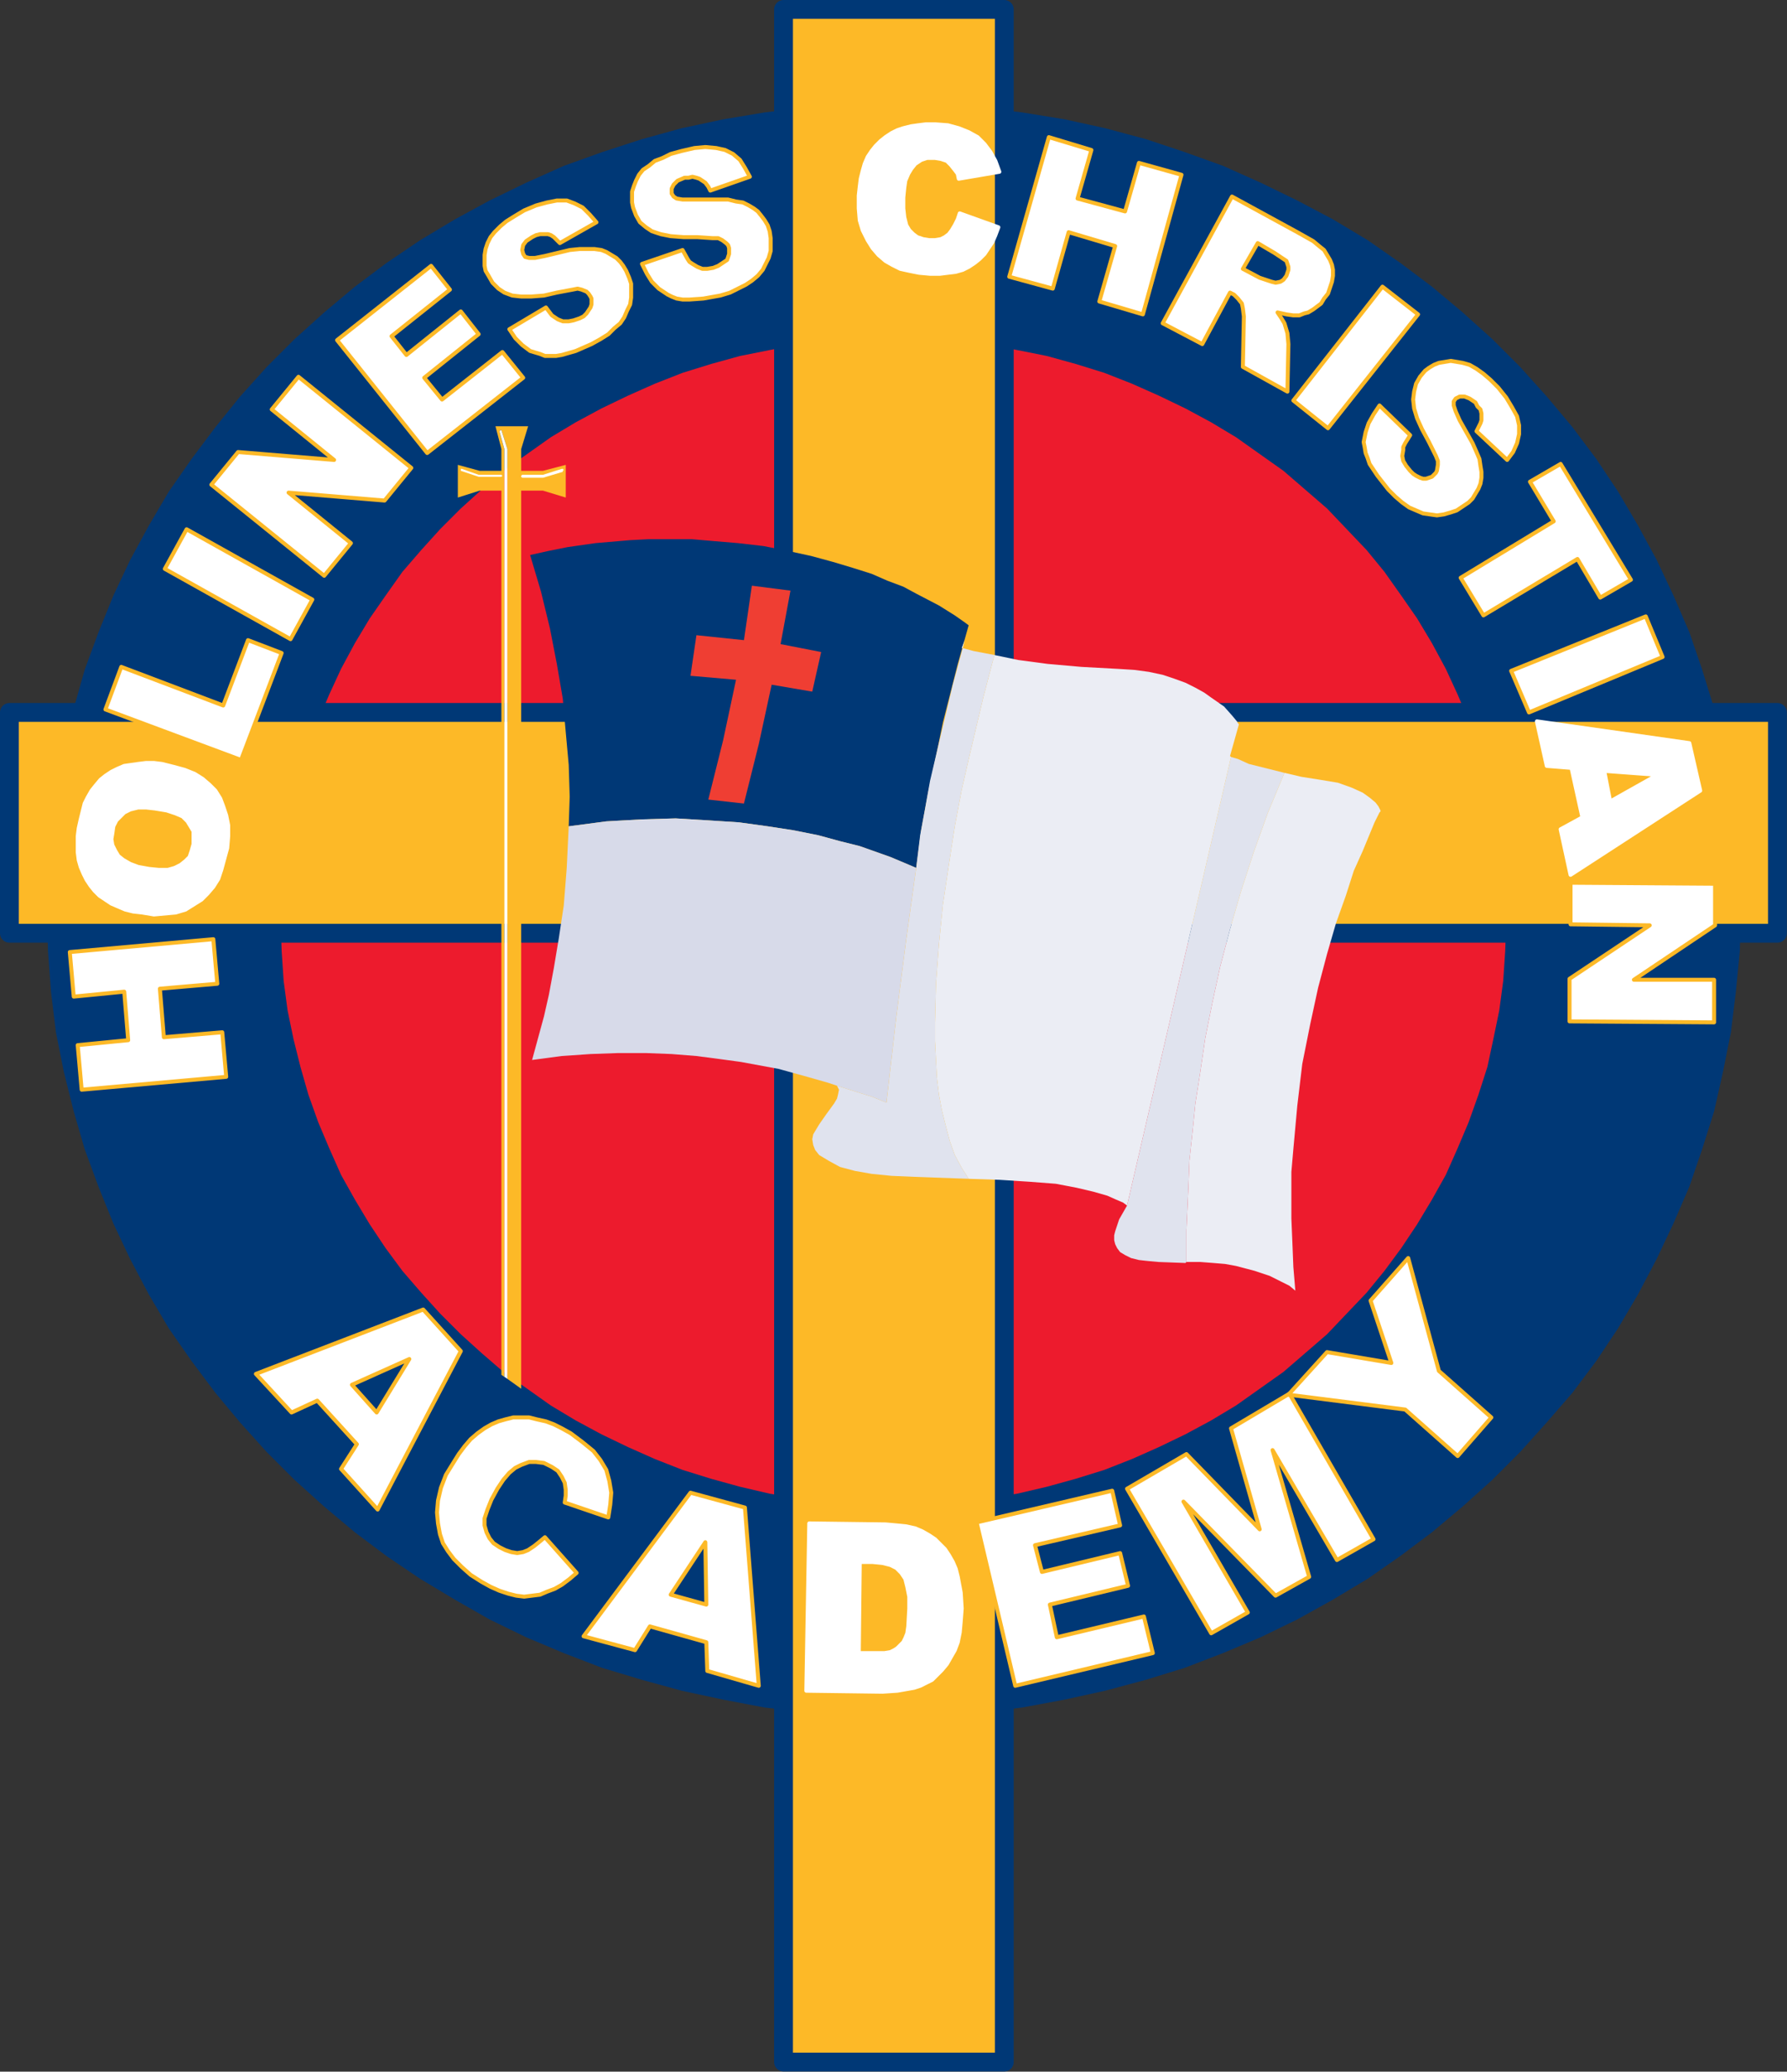 <?xml version="1.0" encoding="UTF-8" standalone="no"?>
<!-- Created with Inkscape (http://www.inkscape.org/) -->

<svg
   xmlns:dc="http://purl.org/dc/elements/1.1/"
   xmlns:cc="http://creativecommons.org/ns#"
   xmlns:rdf="http://www.w3.org/1999/02/22-rdf-syntax-ns#"
   xmlns:svg="http://www.w3.org/2000/svg"
   xmlns="http://www.w3.org/2000/svg"
   xmlns:sodipodi="http://sodipodi.sourceforge.net/DTD/sodipodi-0.dtd"
   xmlns:inkscape="http://www.inkscape.org/namespaces/inkscape"
   width="159.191mm"
   height="184.503mm"
   viewBox="0 0 564.063 653.75"
   id="svg2"
   version="1.1"
   inkscape:version="0.91 r13725"
   sodipodi:docname="original-hca-logo.svg">
  <rect x="0" y="0" width="564.063" height="653.75" fill="#333333" stroke="none"/>
  <defs
     id="defs4">
    <pattern
       y="0"
       x="0"
       height="6"
       width="6"
       patternUnits="userSpaceOnUse"
       id="WMFhbasepattern" />
  </defs>
  <sodipodi:namedview
     id="base"
     pagecolor="#ffffff"
     bordercolor="#666666"
     borderopacity="1.0"
     inkscape:pageopacity="0.0"
     inkscape:pageshadow="2"
     inkscape:zoom="0.45092568"
     inkscape:cx="303.52015"
     inkscape:cy="539.02919"
     inkscape:document-units="px"
     inkscape:current-layer="g3428"
     showgrid="false"
     inkscape:window-width="1536"
     inkscape:window-height="803"
     inkscape:window-x="-8"
     inkscape:window-y="-8"
     inkscape:window-maximized="1"
     fit-margin-top="0"
     fit-margin-left="0"
     fit-margin-right="0"
     fit-margin-bottom="0" />
  <g
     inkscape:label="Layer 1"
     inkscape:groupmode="layer"
     id="layer1"
     transform="translate(-83.683,-191.202)">
    <g
       id="g3428"
       transform="matrix(3.543,0,0,3.543,83.839,191.358)">
      <path
         inkscape:connector-curvature="0"
         id="path3341"
         d="m 155.046,80.962 0,0 -0.088,3.704 -0.353,3.616 -0.441,3.616 -0.706,3.528 -0.794,3.528 -1.058,3.351 -1.147,3.351 -1.411,3.263 -1.499,3.175 -1.676,3.175 -1.764,2.998 -1.94,2.911 -2.117,2.822 -2.293,2.646 -2.381,2.646 -2.469,2.469 -2.646,2.381 -2.734,2.293 -2.822,2.117 -2.911,2.028 -3.087,1.852 -3.175,1.764 -3.263,1.587 -3.351,1.411 -3.44,1.323 -3.44,1.058 -3.616,0.97 -3.616,0.794 -3.793,0.706 -3.704,0.441 -3.881,0.265 -3.881,0.088 0,0 -3.881,-0.088 -3.792,-0.265 -3.793,-0.441 -3.704,-0.706 -3.704,-0.794 -3.528,-0.97 -3.528,-1.058 -3.44,-1.323 -3.351,-1.411 -3.263,-1.587 -3.087,-1.764 -3.087,-1.852 -2.999,-2.028 -2.822,-2.117 -2.734,-2.293 -2.646,-2.381 -2.469,-2.469 -2.381,-2.646 -2.205,-2.646 -2.117,-2.822 -2.028,-2.911 -1.764,-2.998 -1.676,-3.175 -1.499,-3.175 L 8.731,105.657 7.497,102.306 6.526,98.954 5.644,95.426 4.939,91.899 4.498,88.282 4.233,84.667 l -0.088,-3.704 0,0 0.088,-3.704 0.265,-3.616 0.441,-3.616 0.706,-3.528 0.882,-3.439 0.97,-3.44 1.235,-3.351 1.323,-3.263 1.499,-3.175 1.676,-3.087 1.764,-2.999 2.028,-2.91 2.117,-2.822 2.205,-2.734 2.381,-2.646 2.469,-2.469 2.646,-2.381 2.734,-2.293 2.822,-2.117 2.999,-2.028 3.087,-1.852 3.087,-1.676 3.263,-1.587 3.351,-1.499 3.44,-1.235 3.528,-1.147 3.528,-0.97 3.704,-0.794 3.704,-0.617 3.793,-0.441 3.792,-0.353 3.881,-0.088 0,0 3.881,0.088 3.881,0.353 3.704,0.441 3.793,0.617 3.616,0.794 3.616,0.97 3.44,1.147 3.44,1.235 3.351,1.499 3.263,1.587 3.175,1.676 3.087,1.852 2.911,2.028 2.822,2.117 2.734,2.293 2.646,2.381 2.469,2.469 2.381,2.646 2.293,2.734 2.117,2.822 1.94,2.91 1.764,2.999 1.676,3.087 1.499,3.175 1.411,3.263 1.147,3.351 1.058,3.44 0.794,3.439 0.706,3.528 0.441,3.616 0.353,3.616 0.088,3.704 0,0 z"
         style="fill:#003876;fill-opacity:1;fill-rule:nonzero;stroke:none" />
      <path
         inkscape:connector-curvature="0"
         id="path3343"
         d="m 134.144,82.021 0,0 -0.088,2.646 -0.176,2.646 -0.353,2.646 -0.529,2.557 -0.529,2.469 -0.794,2.469 -0.882,2.469 -0.97,2.293 -1.058,2.381 -1.235,2.205 -1.323,2.205 -1.411,2.117 -1.499,2.029 -1.587,1.94 -1.764,1.852 -1.764,1.852 -1.94,1.676 -1.94,1.676 -2.117,1.499 -2.117,1.499 -2.205,1.323 -2.293,1.235 -2.381,1.146 -2.381,1.058 -2.469,0.97 -2.558,0.794 -2.558,0.706 -2.646,0.618 -2.734,0.441 -2.734,0.265 -2.734,0.265 -2.822,0 0,0 -2.822,0 -2.734,-0.265 -2.734,-0.265 -2.734,-0.441 -2.646,-0.618 -2.558,-0.706 -2.558,-0.794 -2.469,-0.97 -2.381,-1.058 -2.381,-1.146 -2.293,-1.235 -2.205,-1.323 -2.117,-1.499 -2.117,-1.499 -1.94,-1.676 -1.852,-1.676 -1.852,-1.852 -1.676,-1.852 -1.676,-1.94 -1.499,-2.029 -1.411,-2.117 -1.323,-2.205 -1.235,-2.205 -1.058,-2.381 -0.97,-2.293 -0.882,-2.469 -0.706,-2.469 -0.617,-2.469 -0.529,-2.557 -0.353,-2.646 -0.176,-2.646 -0.088,-2.646 0,0 0.088,-2.646 0.176,-2.646 0.353,-2.646 0.529,-2.557 0.617,-2.469 0.706,-2.469 0.882,-2.469 0.97,-2.293 1.058,-2.293 1.235,-2.293 1.323,-2.205 1.411,-2.029 1.499,-2.117 1.676,-1.94 1.676,-1.852 1.852,-1.852 1.852,-1.676 1.94,-1.676 2.117,-1.499 2.117,-1.499 2.205,-1.323 2.293,-1.235 2.381,-1.146 2.381,-1.058 2.469,-0.97 2.558,-0.794 2.558,-0.706 2.646,-0.529 2.734,-0.529 2.734,-0.265 2.734,-0.265 2.822,0 0,0 2.822,0 2.734,0.265 2.734,0.265 2.734,0.529 2.646,0.529 2.558,0.706 2.558,0.794 2.469,0.97 2.381,1.058 2.381,1.146 2.293,1.235 2.205,1.323 2.117,1.499 2.117,1.499 1.94,1.676 1.94,1.676 1.764,1.852 1.764,1.852 1.587,1.94 1.499,2.117 1.411,2.029 1.323,2.205 1.235,2.293 1.058,2.293 0.97,2.293 0.882,2.469 0.794,2.469 0.529,2.469 0.529,2.557 0.353,2.646 0.176,2.646 0.088,2.646 0,0 z"
         style="fill:#ed1b2d;fill-opacity:1;fill-rule:nonzero;stroke:none" />
      <path
         inkscape:connector-curvature="0"
         id="path3345"
         d="m 158.309,63.412 -68.88,0 0,-62.618 -19.667,0 0,62.618 -68.968,0 0,19.667 68.968,0 0,100.542 19.667,0 0,-100.542 68.88,0 0,-19.667 z"
         style="fill:#fdb927;fill-opacity:1;fill-rule:nonzero;stroke:#003876;stroke-width:1.676px;stroke-linecap:round;stroke-linejoin:round;stroke-miterlimit:4;stroke-dasharray:none;stroke-opacity:1" />
      <path
         inkscape:connector-curvature="0"
         id="path3347"
         d="m 114.388,68.792 0,0 -1.764,-0.441 -1.411,-0.353 -0.97,-0.441 -0.617,-0.176 -9.261,39.952 0,0 -0.706,1.235 -0.176,0.529 -0.176,0.529 0,0 -0.088,0.353 0,0.441 0.088,0.353 0.176,0.353 0,0 0.265,0.353 0.441,0.265 0.529,0.264 0.706,0.176 0.794,0.088 0.97,0.088 2.381,0.088 0,0 0.088,-0.088 0,0 0,-2.822 0.176,-3.881 0.088,-2.293 0.265,-2.469 0.265,-2.646 0.441,-2.822 0.441,-2.999 0.618,-3.087 0.706,-3.263 0.882,-3.351 0.97,-3.351 1.147,-3.528 1.235,-3.44 1.499,-3.616 0,0 z"
         style="fill:#e0e3ee;fill-opacity:1;fill-rule:nonzero;stroke:none" />
      <path
         inkscape:connector-curvature="0"
         id="path3349"
         d="m 46.39,43.656 1.94,0 2.029,0.617 0,-2.911 -2.029,0.529 -1.94,0 0,-1.941 0.617,-2.028 -2.91,0 0.529,2.028 0,1.941 -1.94,0 -1.94,-0.529 0,2.911 1.94,-0.617 1.94,0 0,38.717 0,40.04 0,0 0.264,0.176 0,0 0,-82.638 0,0 -0.441,-1.587 0,0 0,0 0,0 0.088,-0.088 0,0 0.088,0 0,0 0.529,1.676 0,82.815 0,0 1.235,0.882 0,-41.275 0,-38.717 z"
         style="fill:#fdb927;fill-opacity:1;fill-rule:nonzero;stroke:none" />
      <path
         inkscape:connector-curvature="0"
         id="path3351"
         d="m 45.156,39.952 -0.529,-1.676 0,0 0,0 -0.088,0 0,0 -0.088,0.088 0,0 0,0 0,0 0.441,1.587 0,0 0,82.638 0,0 0.265,0.176 0,-82.815 z"
         style="fill:#ffffff;fill-opacity:1;fill-rule:nonzero;stroke:none" />
      <path
         inkscape:connector-curvature="0"
         id="path3353"
         d="m 41.01,41.716 0,0 0,0.088 0,0.088 1.588,0.529 2.028,0 0,0 0,0 0.088,-0.088 0,0 -0.088,-0.088 0,0 0,0 -2.028,0 0,0 -1.499,-0.529 0,0 -0.088,0 0,0 0,0 z"
         style="fill:#ffffff;fill-opacity:1;fill-rule:nonzero;stroke:none" />
      <path
         inkscape:connector-curvature="0"
         id="path3355"
         d="m 50.006,41.716 0,0 -1.676,0.529 0,0 -1.852,0 0,0 -0.088,0.088 0,0.088 0,0 0,0 0.088,0.088 1.852,0 1.764,-0.529 0,0 0,-0.088 0.088,-0.088 0,0 -0.088,-0.088 -0.088,0 0,0 z"
         style="fill:#ffffff;fill-opacity:1;fill-rule:nonzero;stroke:none" />
      <path
         inkscape:connector-curvature="0"
         id="path3357"
         d="m 81.58,77.258 0,0 0.441,-3.351 0.617,-3.351 0.706,-3.263 0.618,-2.999 1.323,-5.203 0.97,-3.439 0,0 -0.353,-0.265 -0.882,-0.618 -1.411,-0.882 -2.029,-1.058 -1.146,-0.618 -1.411,-0.529 -1.411,-0.617 -1.676,-0.529 -1.764,-0.529 -1.94,-0.529 -2.029,-0.441 -2.205,-0.441 0,0 -2.293,-0.265 -2.117,-0.176 -2.028,-0.176 -1.94,0 -1.852,0 -1.676,0.088 -3.087,0.265 -2.469,0.353 -1.764,0.353 -1.587,0.353 0,0 0,0 0,0 0.97,3.263 0.794,3.263 0.617,3.175 0.529,3.087 0.265,2.999 0.264,2.91 0.088,2.822 -0.088,2.646 0,0 3.351,-0.441 3.175,-0.176 2.999,-0.088 2.911,0.176 2.734,0.176 2.558,0.353 2.293,0.353 2.205,0.441 1.94,0.529 1.764,0.441 2.734,0.97 1.676,0.706 0.617,0.265 0,0 z"
         style="fill:#003876;fill-opacity:1;fill-rule:nonzero;stroke:none" />
      <path
         inkscape:connector-curvature="0"
         id="path3359"
         d="m 73.113,58.032 0,0 -3.616,-0.706 0,0 0,0 0.882,-4.763 0,0 -3.439,-0.441 0,0 0,0 -0.706,4.851 0,0 0,0 -4.233,-0.441 0,0 0,0 -0.529,3.616 0,0 0,0 4.057,0.353 0,0 0,0 -1.147,5.38 -1.323,5.292 0,0 0,0 3.175,0.353 0,0 0,0 1.323,-5.292 1.147,-5.292 0,0 0,0 3.616,0.617 0,0 0,0 0.794,-3.528 0,0 z"
         style="fill:#ef3e33;fill-opacity:1;fill-rule:nonzero;stroke:none" />
      <path
         inkscape:connector-curvature="0"
         id="path3361"
         d="m 81.58,77.258 0,0 0.353,-2.91 0,0 -0.353,2.91 0,0 z"
         style="fill:#ffffff;fill-opacity:1;fill-rule:nonzero;stroke:none" />
      <path
         inkscape:connector-curvature="0"
         id="path3363"
         d="m 81.58,77.258 0,0 -0.617,-0.265 -1.676,-0.706 -2.734,-0.97 -1.764,-0.441 -1.94,-0.529 -2.205,-0.441 -2.293,-0.353 -2.558,-0.353 -2.734,-0.176 -2.911,-0.176 -2.999,0.088 -3.175,0.176 -3.351,0.441 0,0 -0.176,3.704 -0.265,3.351 0,0 -0.441,2.911 -0.441,2.646 -0.441,2.381 -0.441,1.94 -0.794,2.911 -0.265,0.97 0,0 2.646,-0.353 2.557,-0.176 2.469,-0.088 2.469,0 2.293,0.088 2.205,0.176 2.028,0.264 1.94,0.265 3.351,0.618 2.558,0.706 1.852,0.529 0.794,0.265 0,0 1.676,0.529 1.411,0.441 1.323,0.529 0,0 0.882,-7.673 0.882,-6.879 0.882,-6.35 0,0 z"
         style="fill:#d7dae9;fill-opacity:1;fill-rule:nonzero;stroke:none" />
      <path
         inkscape:connector-curvature="0"
         id="path3365"
         d="m 109.626,67.381 0,0 -0.088,-0.088 0,0 0.794,-2.822 -0.088,-0.088 0,0 -0.088,-0.176 -0.441,-0.529 -0.706,-0.794 -1.146,-0.794 -0.618,-0.441 -0.794,-0.441 -0.882,-0.441 -0.97,-0.353 -1.058,-0.353 -1.235,-0.264 -1.323,-0.176 -1.411,-0.088 0,0 -3.263,-0.177 -2.999,-0.264 -2.646,-0.353 -2.117,-0.441 0,0 -0.97,3.704 -1.234,5.203 -0.706,3.087 -0.618,3.263 -0.529,3.439 -0.529,3.528 -0.353,3.528 -0.265,3.528 -0.088,3.44 0,1.676 0.088,1.676 0.088,1.587 0.176,1.499 0.265,1.411 0.353,1.411 0.353,1.323 0.441,1.235 0.618,1.147 0.617,0.97 0,0 2.734,0.088 0,0 2.734,0.176 2.293,0.177 1.852,0.353 1.499,0.353 1.235,0.353 0.794,0.353 0.617,0.264 0.353,0.264 9.261,-39.952 z"
         style="fill:#ebedf4;fill-opacity:1;fill-rule:nonzero;stroke:none" />
      <path
         inkscape:connector-curvature="0"
         id="path3367"
         d="m 88.547,58.296 0,0 -1.852,-0.353 -0.97,-0.264 0,0 -0.882,3.263 -0.97,4.057 -1.058,4.498 -0.441,2.469 -0.441,2.381 0,0 -0.353,2.91 0,0 -0.882,6.35 -0.882,6.879 -0.882,7.673 0,0 L 77.611,97.631 76.2,97.19 l -1.676,-0.529 0,0 0.177,0.353 -0.088,0.441 0,0 -0.088,0.353 -0.264,0.441 -0.706,0.97 0,0 -0.617,0.882 -0.265,0.441 -0.265,0.441 -0.088,0.441 0.088,0.529 0.177,0.441 0.353,0.441 0,0 0.441,0.264 0.441,0.265 0.97,0.529 1.323,0.353 1.499,0.264 1.764,0.177 2.029,0.088 4.851,0.176 0,0 -0.617,-0.97 -0.618,-1.147 -0.441,-1.235 -0.353,-1.323 -0.353,-1.411 -0.265,-1.411 -0.176,-1.499 -0.088,-1.587 -0.088,-1.676 0,-1.676 0.088,-3.44 0.265,-3.528 0.353,-3.528 0.529,-3.528 0.529,-3.439 0.618,-3.263 0.706,-3.087 1.234,-5.203 0.97,-3.704 0,0 z"
         style="fill:#e0e3ee;fill-opacity:1;fill-rule:nonzero;stroke:none" />
      <path
         inkscape:connector-curvature="0"
         id="path3369"
         d="m 86.254,55.651 0,0 -0.353,1.323 0,0 0.353,-1.323 0,0 0,0 0,0 z"
         style="fill:#ffffff;fill-opacity:1;fill-rule:nonzero;stroke:none" />
      <path
         inkscape:connector-curvature="0"
         id="path3371"
         d="m 115.358,114.918 0,0 -0.176,-2.117 -0.088,-2.205 -0.088,-2.117 0,-2.028 0,-2.117 0.176,-2.029 0.353,-3.881 0.441,-3.704 0.706,-3.528 0.706,-3.263 0.794,-2.998 0.794,-2.734 0.882,-2.469 0.706,-2.205 0.794,-1.764 1.058,-2.558 0.441,-0.882 0.088,-0.088 0,-0.088 0,0 -0.176,-0.353 -0.265,-0.353 -0.529,-0.441 -0.618,-0.441 -0.97,-0.441 -1.234,-0.441 -1.588,-0.264 0,0 -1.676,-0.265 -1.499,-0.353 0,0 -1.499,3.616 -1.235,3.44 -1.147,3.528 -0.97,3.351 -0.882,3.351 -0.706,3.263 -0.618,3.087 -0.441,2.999 -0.441,2.822 -0.265,2.646 -0.265,2.469 -0.088,2.293 -0.176,3.881 0,2.822 0,0 1.235,0 1.146,0.088 1.058,0.088 0.97,0.176 1.676,0.441 1.323,0.441 1.058,0.529 0.706,0.353 0.529,0.441 0,0 z"
         style="fill:#ebedf4;fill-opacity:1;fill-rule:nonzero;stroke:none" />
      <path
         inkscape:connector-curvature="0"
         id="path3373"
         d="m 85.637,57.679 0,0 0.088,0 0,0 0.176,-0.706 0,0 -0.264,0.706 0,0 z"
         style="fill:#ffffff;fill-opacity:1;fill-rule:nonzero;stroke:none" />
      <path
         inkscape:connector-curvature="0"
         id="path3375"
         d="M 7.232,97.014 6.879,93.045 11.377,92.604 11.024,88.282 6.526,88.724 6.174,84.755 18.962,83.608 l 0.353,3.969 -5.115,0.441 0.353,4.322 5.203,-0.441 0.353,3.969 -12.876,1.146 z"
         style="fill:#ffffff;fill-opacity:1;fill-rule:nonzero;stroke:#fdb927;stroke-width:0.353px;stroke-linecap:round;stroke-linejoin:round;stroke-miterlimit:4;stroke-dasharray:none;stroke-opacity:1" />
      <path
         inkscape:connector-curvature="0"
         id="path3377"
         d="m 10.495,76.2 0,0 -0.265,-0.441 -0.265,-0.529 -0.088,-0.529 0.088,-0.529 0,0 0.088,-0.617 0.265,-0.529 0.353,-0.353 0.353,-0.353 0,0 0.529,-0.265 0.706,-0.176 0.706,0 0.794,0.088 0,0 1.058,0.176 0.794,0.264 0.617,0.265 0.441,0.441 0,0 0.265,0.441 0.265,0.441 0,0.529 0,0.618 0,0 -0.176,0.618 -0.176,0.529 -0.353,0.353 -0.441,0.353 0,0 -0.529,0.265 -0.617,0.176 -0.794,0 -0.882,-0.088 0,0 -0.97,-0.176 -0.706,-0.265 -0.617,-0.353 -0.441,-0.353 0,0 z m 5.997,4.763 0,0 0.706,-0.441 0.706,-0.441 0.529,-0.529 0.529,-0.617 0,0 0.441,-0.706 0.265,-0.794 0.265,-0.97 0.265,-0.97 0,0 0.088,-1.058 0,-0.97 -0.176,-0.882 -0.265,-0.794 0,0 -0.265,-0.706 -0.441,-0.706 -0.529,-0.529 -0.617,-0.529 0,0 -0.706,-0.441 -0.882,-0.353 -0.97,-0.264 -1.058,-0.264 0,0 -0.706,-0.088 -0.706,0 -0.706,0.088 -0.617,0.088 -0.617,0.088 -0.617,0.265 -0.529,0.265 -0.529,0.353 0,0 -0.441,0.353 -0.441,0.529 -0.353,0.441 -0.353,0.617 -0.265,0.529 -0.176,0.706 -0.176,0.706 -0.176,0.794 0,0 -0.088,0.706 0,0.794 0,0.618 0.088,0.706 0.176,0.618 0.265,0.617 0.265,0.529 0.353,0.529 0,0 0.353,0.441 0.441,0.441 0.529,0.353 0.529,0.353 0.617,0.265 0.617,0.264 0.706,0.176 0.794,0.088 0,0 1.058,0.177 0.97,-0.088 0.97,-0.088 0.882,-0.264 0,0 z"
         style="fill:#ffffff;fill-opacity:1;fill-rule:nonzero;stroke:#ffffff;stroke-width:0.353px;stroke-linecap:round;stroke-linejoin:round;stroke-miterlimit:4;stroke-dasharray:none;stroke-opacity:1" />
      <path
         inkscape:connector-curvature="0"
         id="path3379"
         d="m 9.349,63.147 1.411,-3.793 9.084,3.44 2.205,-5.821 2.999,1.147 -3.616,9.525 -12.083,-4.498 z"
         style="fill:#ffffff;fill-opacity:1;fill-rule:nonzero;stroke:#fdb927;stroke-width:0.353px;stroke-linecap:round;stroke-linejoin:round;stroke-miterlimit:4;stroke-dasharray:none;stroke-opacity:1" />
      <path
         inkscape:connector-curvature="0"
         id="path3381"
         d="m 14.64,50.624 1.94,-3.528 11.201,6.262 -1.94,3.528 -11.201,-6.262 z"
         style="fill:#ffffff;fill-opacity:1;fill-rule:nonzero;stroke:#fdb927;stroke-width:0.353px;stroke-linecap:round;stroke-linejoin:round;stroke-miterlimit:4;stroke-dasharray:none;stroke-opacity:1" />
      <path
         inkscape:connector-curvature="0"
         id="path3383"
         d="m 18.785,43.127 2.381,-2.91 8.555,0.706 -5.556,-4.498 2.381,-2.91 10.054,8.114 -2.381,2.91 -8.555,-0.706 5.556,4.498 -2.381,2.91 -10.054,-8.114 z"
         style="fill:#ffffff;fill-opacity:1;fill-rule:nonzero;stroke:#fdb927;stroke-width:0.353px;stroke-linecap:round;stroke-linejoin:round;stroke-miterlimit:4;stroke-dasharray:none;stroke-opacity:1" />
      <path
         inkscape:connector-curvature="0"
         id="path3385"
         d="m 29.986,30.251 8.379,-6.615 1.676,2.117 -5.203,4.145 1.323,1.676 4.851,-3.881 1.588,2.028 -4.851,3.881 1.587,1.941 5.38,-4.233 1.852,2.293 -8.555,6.703 -8.026,-10.054 z"
         style="fill:#ffffff;fill-opacity:1;fill-rule:nonzero;stroke:#fdb927;stroke-width:0.353px;stroke-linecap:round;stroke-linejoin:round;stroke-miterlimit:4;stroke-dasharray:none;stroke-opacity:1" />
      <path
         inkscape:connector-curvature="0"
         id="path3387"
         d="m 45.332,29.281 3.263,-1.94 0,0 0.529,0.706 0.265,0.176 0.265,0.176 0,0 0.441,0.176 0.529,0 0.441,-0.088 0.529,-0.177 0,0 0.353,-0.176 0.265,-0.265 0.176,-0.265 0.176,-0.265 0,0 0.088,-0.265 0,-0.265 0,-0.265 -0.088,-0.176 0,0 -0.176,-0.265 -0.176,-0.176 -0.441,-0.176 0,0 -0.353,-0.088 -0.441,0.088 -1.411,0.265 0,0 -1.147,0.265 -1.146,0.088 -0.882,0 -0.794,-0.088 0,0 -0.706,-0.265 -0.529,-0.353 -0.529,-0.529 -0.353,-0.617 0,0 -0.264,-0.441 -0.088,-0.441 0,-0.529 0,-0.441 0,0 0.088,-0.529 0.176,-0.529 0.265,-0.529 0.353,-0.441 0,0 0.529,-0.529 0.529,-0.441 0.706,-0.441 0.882,-0.529 0,0 1.058,-0.441 0.97,-0.265 0.882,-0.176 0.882,0 0,0 0.706,0.265 0.706,0.353 0.618,0.617 0.617,0.706 -3.263,1.852 0,0 -0.264,-0.265 -0.264,-0.265 -0.265,-0.176 -0.265,-0.088 0,0 -0.353,0 -0.353,0 -0.353,0.088 -0.353,0.176 0,0 -0.529,0.353 -0.265,0.353 0,0 -0.088,0.441 0.088,0.353 0,0 0.176,0.265 0.353,0.088 0,0 0.529,0 0.882,-0.176 0,0 2.205,-0.529 0.882,-0.088 0.706,0 0,0 0.618,0 0.618,0.088 0.441,0.176 0.441,0.265 0,0 0.441,0.265 0.353,0.353 0.264,0.353 0.265,0.441 0,0 0.265,0.617 0.176,0.529 0,0.617 0,0.617 0,0 -0.088,0.617 -0.265,0.529 -0.264,0.617 -0.353,0.529 0,0 -0.529,0.441 -0.529,0.529 -0.706,0.441 -0.794,0.441 0,0 -1.411,0.617 -1.234,0.353 -0.529,0.088 -0.529,0 -0.441,0 -0.441,-0.177 0,0 -0.882,-0.264 -0.706,-0.529 -0.618,-0.618 -0.529,-0.794 0,0 z"
         style="fill:#ffffff;fill-opacity:1;fill-rule:nonzero;stroke:#fdb927;stroke-width:0.353px;stroke-linecap:round;stroke-linejoin:round;stroke-miterlimit:4;stroke-dasharray:none;stroke-opacity:1" />
      <path
         inkscape:connector-curvature="0"
         id="path3389"
         d="m 57.15,23.46 3.616,-1.235 0,0 0.441,0.794 0.176,0.265 0.265,0.176 0,0 0.441,0.265 0.441,0.176 0.441,0 0.529,-0.088 0,0 0.441,-0.176 0.265,-0.176 0.265,-0.176 0.264,-0.176 0,0 0.088,-0.265 0.088,-0.265 0,-0.265 0,-0.265 0,0 -0.088,-0.265 -0.177,-0.176 -0.353,-0.265 0,0 -0.353,-0.176 -0.529,0 -1.323,-0.088 0,0 -1.235,0 -1.147,-0.088 -0.882,-0.176 -0.794,-0.265 0,0 -0.529,-0.353 -0.529,-0.441 -0.353,-0.617 -0.264,-0.706 0,0 -0.088,-0.441 0,-0.529 0,-0.441 0.176,-0.529 0,0 0.176,-0.441 0.264,-0.529 0.353,-0.441 0.529,-0.353 0,0 0.529,-0.441 0.706,-0.265 0.706,-0.353 0.97,-0.265 0,0 1.146,-0.265 0.97,-0.088 0.97,0.088 0.794,0.176 0,0 0.706,0.353 0.618,0.529 0.441,0.706 0.441,0.794 -3.528,1.235 0,0 -0.176,-0.353 -0.265,-0.353 -0.265,-0.176 -0.264,-0.176 0,0 -0.264,-0.088 -0.353,-0.088 -0.353,0.088 -0.353,0 0,0 -0.618,0.265 -0.353,0.353 0,0 -0.176,0.353 0,0.441 0,0 0.176,0.265 0.265,0.176 0,0 0.529,0.088 0.882,0 0,0 2.293,0 0.882,0 0.706,0.176 0,0 0.617,0.088 0.529,0.265 0.441,0.265 0.353,0.265 0,0 0.353,0.441 0.265,0.353 0.265,0.441 0.176,0.529 0,0 0.088,0.617 0,0.529 0,0.617 -0.176,0.617 0,0 -0.265,0.529 -0.264,0.529 -0.441,0.529 -0.529,0.441 0,0 -0.529,0.353 -0.706,0.353 -0.706,0.353 -0.882,0.265 0,0 -1.499,0.265 -1.235,0.088 -0.618,0 -0.529,-0.088 -0.441,-0.176 -0.353,-0.176 0,0 -0.794,-0.529 -0.617,-0.617 L 57.591,24.342 57.15,23.46 l 0,0 z"
         style="fill:#ffffff;fill-opacity:1;fill-rule:nonzero;stroke:#fdb927;stroke-width:0.353px;stroke-linecap:round;stroke-linejoin:round;stroke-miterlimit:4;stroke-dasharray:none;stroke-opacity:1" />
      <path
         inkscape:connector-curvature="0"
         id="path3391"
         d="M 85.46,18.962 88.9,20.197 l 0,0 -0.265,0.706 -0.264,0.617 -0.353,0.529 -0.353,0.529 0,0 -0.441,0.441 -0.441,0.353 -0.529,0.353 -0.529,0.265 0,0 -0.618,0.176 -0.706,0.088 -0.706,0.088 -0.882,0 0,0 -0.97,-0.088 -0.882,-0.176 -0.794,-0.176 -0.706,-0.353 0,0 -0.617,-0.353 -0.617,-0.529 -0.529,-0.617 -0.441,-0.706 0,0 -0.441,-0.882 -0.265,-0.882 -0.088,-1.058 0,-1.147 0,0 0.088,-0.794 0.088,-0.706 0.177,-0.706 0.176,-0.617 0.265,-0.617 0.353,-0.529 0.353,-0.441 0.441,-0.441 0,0 0.441,-0.353 0.529,-0.353 0.529,-0.265 0.529,-0.176 0.706,-0.176 0.618,-0.088 0.706,-0.088 0.794,0 0,0 1.146,0.088 0.97,0.265 0.882,0.353 0.794,0.441 0,0 0.617,0.617 0.529,0.706 0.441,0.794 0.353,0.97 -3.616,0.617 0,0 -0.088,-0.441 -0.265,-0.353 0,0 -0.353,-0.441 -0.353,-0.353 0,0 -0.529,-0.176 -0.529,-0.088 0,0 -0.706,0 -0.529,0.176 -0.529,0.353 -0.353,0.441 0,0 -0.265,0.441 -0.264,0.617 -0.088,0.617 -0.088,0.882 0,0 0,0.97 0.088,0.794 0.177,0.706 0.264,0.441 0,0 0.353,0.353 0.353,0.265 0.529,0.176 0.529,0.088 0,0 0.529,0 0.529,-0.088 0.353,-0.176 0.353,-0.265 0,0 0.264,-0.353 0.265,-0.441 0.265,-0.529 0.176,-0.529 0,0 z"
         style="fill:#ffffff;fill-opacity:1;fill-rule:nonzero;stroke:#ffffff;stroke-width:0.353px;stroke-linecap:round;stroke-linejoin:round;stroke-miterlimit:4;stroke-dasharray:none;stroke-opacity:1" />
      <path
         inkscape:connector-curvature="0"
         id="path3393"
         d="m 93.398,12.171 3.792,1.147 -1.235,4.322 4.233,1.147 1.235,-4.322 3.792,1.058 -3.439,12.435 -3.881,-1.147 1.411,-4.939 -4.145,-1.235 -1.411,5.027 -3.881,-1.058 3.528,-12.435 z"
         style="fill:#ffffff;fill-opacity:1;fill-rule:nonzero;stroke:#fdb927;stroke-width:0.353px;stroke-linecap:round;stroke-linejoin:round;stroke-miterlimit:4;stroke-dasharray:none;stroke-opacity:1" />
      <path
         inkscape:connector-curvature="0"
         id="path3395"
         d="m 112.007,21.608 1.499,0.882 0,0 0.794,0.529 0.265,0.176 0.088,0.265 0,0 0.088,0.265 0,0.265 -0.088,0.265 -0.088,0.265 0,0 -0.265,0.353 -0.265,0.176 0,0 -0.441,0.088 -0.353,-0.088 0,0 -1.058,-0.353 -1.499,-0.794 1.323,-2.293 z m -4.939,8.996 2.469,-4.586 0.353,0.176 0,0 0.353,0.353 0.353,0.441 0,0 0.088,0.441 0.088,0.706 -0.088,4.498 3.969,2.205 0.088,-4.233 0,0 -0.088,-0.97 0,0 -0.265,-0.882 0,0 -0.264,-0.441 -0.353,-0.529 0,0 0.794,0.176 0.617,0.088 0,0 0.529,0 0.441,-0.176 0.353,-0.088 0.441,-0.265 0,0 0.353,-0.265 0.353,-0.265 0.264,-0.441 0.353,-0.441 0,0 0.177,-0.529 0.176,-0.529 0.088,-0.529 0,-0.529 0,0 -0.088,-0.441 -0.176,-0.441 -0.265,-0.441 -0.265,-0.441 0,0 -0.441,-0.353 -0.529,-0.441 -1.411,-0.794 -5.821,-3.175 -6.174,11.289 3.528,1.852 z"
         style="fill:#ffffff;fill-opacity:1;fill-rule:nonzero;stroke:#fdb927;stroke-width:0.353px;stroke-linecap:round;stroke-linejoin:round;stroke-miterlimit:4;stroke-dasharray:none;stroke-opacity:1" />
      <path
         inkscape:connector-curvature="0"
         id="path3397"
         d="m 123.119,25.488 3.175,2.469 -8.026,10.142 -3.087,-2.469 7.938,-10.142 z"
         style="fill:#ffffff;fill-opacity:1;fill-rule:nonzero;stroke:#fdb927;stroke-width:0.353px;stroke-linecap:round;stroke-linejoin:round;stroke-miterlimit:4;stroke-dasharray:none;stroke-opacity:1" />
      <path
         inkscape:connector-curvature="0"
         id="path3399"
         d="m 122.855,36.071 2.734,2.646 0,0 -0.441,0.706 -0.177,0.353 0,0.264 0,0 -0.088,0.529 0.088,0.441 0.265,0.441 0.353,0.441 0,0 0.265,0.264 0.264,0.176 0.353,0.176 0.264,0.088 0,0 0.265,0 0.265,-0.088 0.264,-0.088 0.176,-0.176 0,0 0.176,-0.177 0.088,-0.176 0.088,-0.529 0,0 0,-0.353 -0.176,-0.441 -0.617,-1.235 0,0 -0.618,-1.147 -0.441,-0.97 -0.265,-0.882 -0.088,-0.794 0,0 0.088,-0.706 0.176,-0.706 0.353,-0.618 0.441,-0.529 0,0 0.353,-0.264 0.441,-0.265 0.441,-0.176 0.529,-0.088 0,0 0.529,-0.088 0.529,0.088 0.529,0.088 0.618,0.176 0,0 0.618,0.353 0.617,0.441 0.617,0.529 0.706,0.706 0,0 0.706,0.882 0.529,0.882 0.441,0.794 0.176,0.794 0,0 0,0.794 -0.176,0.794 -0.353,0.794 -0.529,0.706 -2.734,-2.557 0,0 0.176,-0.353 0.177,-0.353 0.088,-0.265 0,-0.353 0,0 0,-0.265 -0.088,-0.353 -0.265,-0.264 -0.176,-0.353 0,0 -0.529,-0.353 -0.441,-0.176 0,0 -0.441,0 -0.353,0.176 0,0 -0.176,0.264 0,0.353 0,0 0.176,0.529 0.353,0.794 0,0 1.147,2.029 0.353,0.794 0.264,0.618 0,0 0.088,0.617 0.088,0.529 0,0.529 -0.088,0.529 0,0 -0.177,0.441 -0.264,0.441 -0.264,0.441 -0.353,0.353 0,0 -0.529,0.353 -0.529,0.353 -0.529,0.176 -0.617,0.177 0,0 -0.617,0.088 -0.618,-0.088 -0.618,-0.088 -0.617,-0.264 0,0 -0.617,-0.265 -0.618,-0.441 -0.618,-0.529 -0.617,-0.617 0,0 -0.97,-1.235 -0.706,-1.058 -0.177,-0.529 -0.176,-0.441 -0.088,-0.529 -0.088,-0.441 0,0 0.177,-0.882 0.264,-0.794 0.441,-0.794 0.529,-0.794 0,0 z"
         style="fill:#ffffff;fill-opacity:1;fill-rule:nonzero;stroke:#fdb927;stroke-width:0.353px;stroke-linecap:round;stroke-linejoin:round;stroke-miterlimit:4;stroke-dasharray:none;stroke-opacity:1" />
      <path
         inkscape:connector-curvature="0"
         id="path3401"
         d="m 138.994,41.275 6.262,10.319 -2.734,1.588 -2.029,-3.44 -8.378,5.027 -2.028,-3.351 8.29,-5.027 -2.117,-3.528 2.734,-1.587 z"
         style="fill:#ffffff;fill-opacity:1;fill-rule:nonzero;stroke:#fdb927;stroke-width:0.353px;stroke-linecap:round;stroke-linejoin:round;stroke-miterlimit:4;stroke-dasharray:none;stroke-opacity:1" />
      <path
         inkscape:connector-curvature="0"
         id="path3403"
         d="m 146.579,54.857 1.499,3.616 -11.906,4.939 -1.587,-3.704 11.994,-4.851 z"
         style="fill:#ffffff;fill-opacity:1;fill-rule:nonzero;stroke:#fdb927;stroke-width:0.353px;stroke-linecap:round;stroke-linejoin:round;stroke-miterlimit:4;stroke-dasharray:none;stroke-opacity:1" />
      <path
         inkscape:connector-curvature="0"
         id="path3405"
         d="m 142.875,68.615 4.763,0.353 -4.233,2.381 -0.529,-2.734 z m -3.881,5.203 0.882,4.057 11.553,-7.497 -0.97,-4.233 -13.582,-1.94 0.882,3.969 2.205,0.177 0.97,4.409 -1.94,1.058 z"
         style="fill:#ffffff;fill-opacity:1;fill-rule:nonzero;stroke:#ffffff;stroke-width:0.353px;stroke-linecap:round;stroke-linejoin:round;stroke-miterlimit:4;stroke-dasharray:none;stroke-opacity:1" />
      <path
         inkscape:connector-curvature="0"
         id="path3407"
         d="m 152.753,78.669 0,3.704 -7.232,4.851 7.144,0 0,3.793 -12.877,-0.088 0,-3.793 7.144,-4.763 -7.056,-0.088 0,-3.704 12.876,0.088 z"
         style="fill:#ffffff;fill-opacity:1;fill-rule:nonzero;stroke:#fdb927;stroke-width:0.353px;stroke-linecap:round;stroke-linejoin:round;stroke-miterlimit:4;stroke-dasharray:none;stroke-opacity:1" />
      <path
         inkscape:connector-curvature="0"
         id="path3409"
         d="m 31.309,123.296 5.115,-2.293 -2.91,4.763 -2.205,-2.469 z m -0.97,7.497 3.263,3.616 7.408,-14.111 -3.351,-3.704 -14.905,5.733 3.175,3.439 2.293,-1.058 3.528,3.881 -1.411,2.205 z"
         style="fill:#ffffff;fill-opacity:1;fill-rule:nonzero;stroke:#fdb927;stroke-width:0.353px;stroke-linecap:round;stroke-linejoin:round;stroke-miterlimit:4;stroke-dasharray:none;stroke-opacity:1" />
      <path
         inkscape:connector-curvature="0"
         id="path3411"
         d="m 48.507,136.878 2.822,3.175 0,0 -0.617,0.529 -0.706,0.529 -0.618,0.353 -0.706,0.265 0,0 -0.618,0.264 -0.706,0.088 -0.706,0.088 -0.706,-0.088 0,0 -0.706,-0.177 -0.794,-0.264 -0.794,-0.353 -0.794,-0.441 0,0 -0.97,-0.617 -0.794,-0.706 -0.706,-0.706 -0.529,-0.706 0,0 -0.441,-0.706 -0.265,-0.794 -0.176,-0.97 -0.088,-0.97 0,0 0.088,-1.058 0.264,-1.147 0.441,-1.147 0.706,-1.146 0,0 0.441,-0.706 0.529,-0.706 0.529,-0.618 0.617,-0.529 0.617,-0.441 0.618,-0.353 0.618,-0.264 0.617,-0.177 0,0 0.706,-0.176 0.706,0 0.706,0 0.706,0.176 0.794,0.177 0.706,0.264 0.706,0.353 0.794,0.441 0,0 1.058,0.794 0.97,0.794 0.617,0.794 0.529,0.882 0,0 0.265,0.97 0.176,1.058 -0.088,1.058 -0.176,1.146 -3.881,-1.323 0,0 0.088,-0.617 0,-0.529 0,0 -0.088,-0.618 -0.264,-0.529 0,0 -0.353,-0.529 -0.529,-0.353 0,0 -0.706,-0.353 -0.706,-0.088 -0.617,0 -0.706,0.265 0,0 -0.529,0.264 -0.529,0.441 -0.529,0.617 -0.529,0.794 0,0 -0.529,0.97 -0.353,0.882 -0.265,0.794 0,0.618 0,0 0.177,0.618 0.264,0.529 0.353,0.441 0.529,0.353 0,0 0.529,0.264 0.529,0.177 0.529,0.088 0.529,-0.088 0,0 0.441,-0.177 0.529,-0.353 0.441,-0.353 0.529,-0.441 0,0 z"
         style="fill:#ffffff;fill-opacity:1;fill-rule:nonzero;stroke:#fdb927;stroke-width:0.353px;stroke-linecap:round;stroke-linejoin:round;stroke-miterlimit:4;stroke-dasharray:none;stroke-opacity:1" />
      <path
         inkscape:connector-curvature="0"
         id="path3413"
         d="m 59.707,141.993 3.087,-4.674 0.088,5.556 -3.175,-0.882 z m 3.263,6.791 4.586,1.323 -1.235,-15.875 -4.851,-1.323 -9.525,12.788 4.586,1.235 1.323,-2.117 5.027,1.411 0.088,2.558 z"
         style="fill:#ffffff;fill-opacity:1;fill-rule:nonzero;stroke:#fdb927;stroke-width:0.353px;stroke-linecap:round;stroke-linejoin:round;stroke-miterlimit:4;stroke-dasharray:none;stroke-opacity:1" />
      <path
         inkscape:connector-curvature="0"
         id="path3415"
         d="m 77.699,139.082 0,0 0.882,0.088 0.706,0.176 0.529,0.265 0.441,0.441 0,0 0.353,0.529 0.176,0.706 0.176,0.882 0,1.058 0,0 -0.088,1.587 -0.088,0.617 -0.176,0.441 0,0 -0.176,0.353 -0.265,0.264 -0.264,0.265 -0.264,0.176 0,0 -0.353,0.176 -0.529,0.088 -1.146,0 -1.146,0 0.088,-8.114 1.146,0 z m -5.909,11.466 6.791,0.088 0,0 1.323,-0.088 1.499,-0.265 0,0 0.529,-0.176 0.529,-0.264 0.529,-0.265 0.441,-0.441 0,0 0.441,-0.441 0.441,-0.529 0.353,-0.618 0.353,-0.617 0,0 0.265,-0.706 0.176,-0.882 0.088,-0.97 0.088,-1.146 0,0 -0.088,-1.411 -0.264,-1.411 0,0 -0.177,-0.706 -0.264,-0.618 -0.353,-0.617 -0.353,-0.529 0,0 -0.441,-0.441 -0.441,-0.441 -0.529,-0.353 -0.617,-0.353 0,0 -0.618,-0.264 -0.794,-0.177 -0.882,-0.088 -0.97,-0.088 -6.791,-0.088 -0.264,14.905 z"
         style="fill:#ffffff;fill-opacity:1;fill-rule:nonzero;stroke:#ffffff;stroke-width:0.353px;stroke-linecap:round;stroke-linejoin:round;stroke-miterlimit:4;stroke-dasharray:none;stroke-opacity:1" />
      <path
         inkscape:connector-curvature="0"
         id="path3417"
         d="m 86.96,135.555 12.083,-2.822 0.706,3.087 -7.585,1.764 0.618,2.381 6.968,-1.676 0.706,2.91 -6.967,1.676 0.618,2.91 7.761,-1.852 0.794,3.263 -12.259,2.911 -3.439,-14.552 z"
         style="fill:#ffffff;fill-opacity:1;fill-rule:nonzero;stroke:#fdb927;stroke-width:0.353px;stroke-linecap:round;stroke-linejoin:round;stroke-miterlimit:4;stroke-dasharray:none;stroke-opacity:1" />
      <path
         inkscape:connector-curvature="0"
         id="path3419"
         d="m 100.365,132.556 5.292,-3.087 6.526,6.703 -2.557,-8.996 5.203,-3.087 7.497,12.964 -3.263,1.852 -5.733,-9.79 3.263,11.289 -2.999,1.676 -8.202,-8.379 5.732,9.878 -3.263,1.852 -7.497,-12.876 z"
         style="fill:#ffffff;fill-opacity:1;fill-rule:nonzero;stroke:#fdb927;stroke-width:0.353px;stroke-linecap:round;stroke-linejoin:round;stroke-miterlimit:4;stroke-dasharray:none;stroke-opacity:1" />
      <path
         inkscape:connector-curvature="0"
         id="path3421"
         d="m 114.741,124.178 3.44,-3.792 5.732,0.97 -1.852,-5.556 3.351,-3.792 2.734,10.054 4.674,4.145 -2.999,3.439 -4.674,-4.145 -10.407,-1.323 z"
         style="fill:#ffffff;fill-opacity:1;fill-rule:nonzero;stroke:#fdb927;stroke-width:0.353px;stroke-linecap:round;stroke-linejoin:round;stroke-miterlimit:4;stroke-dasharray:none;stroke-opacity:1" />
    </g>
  </g>
</svg>
